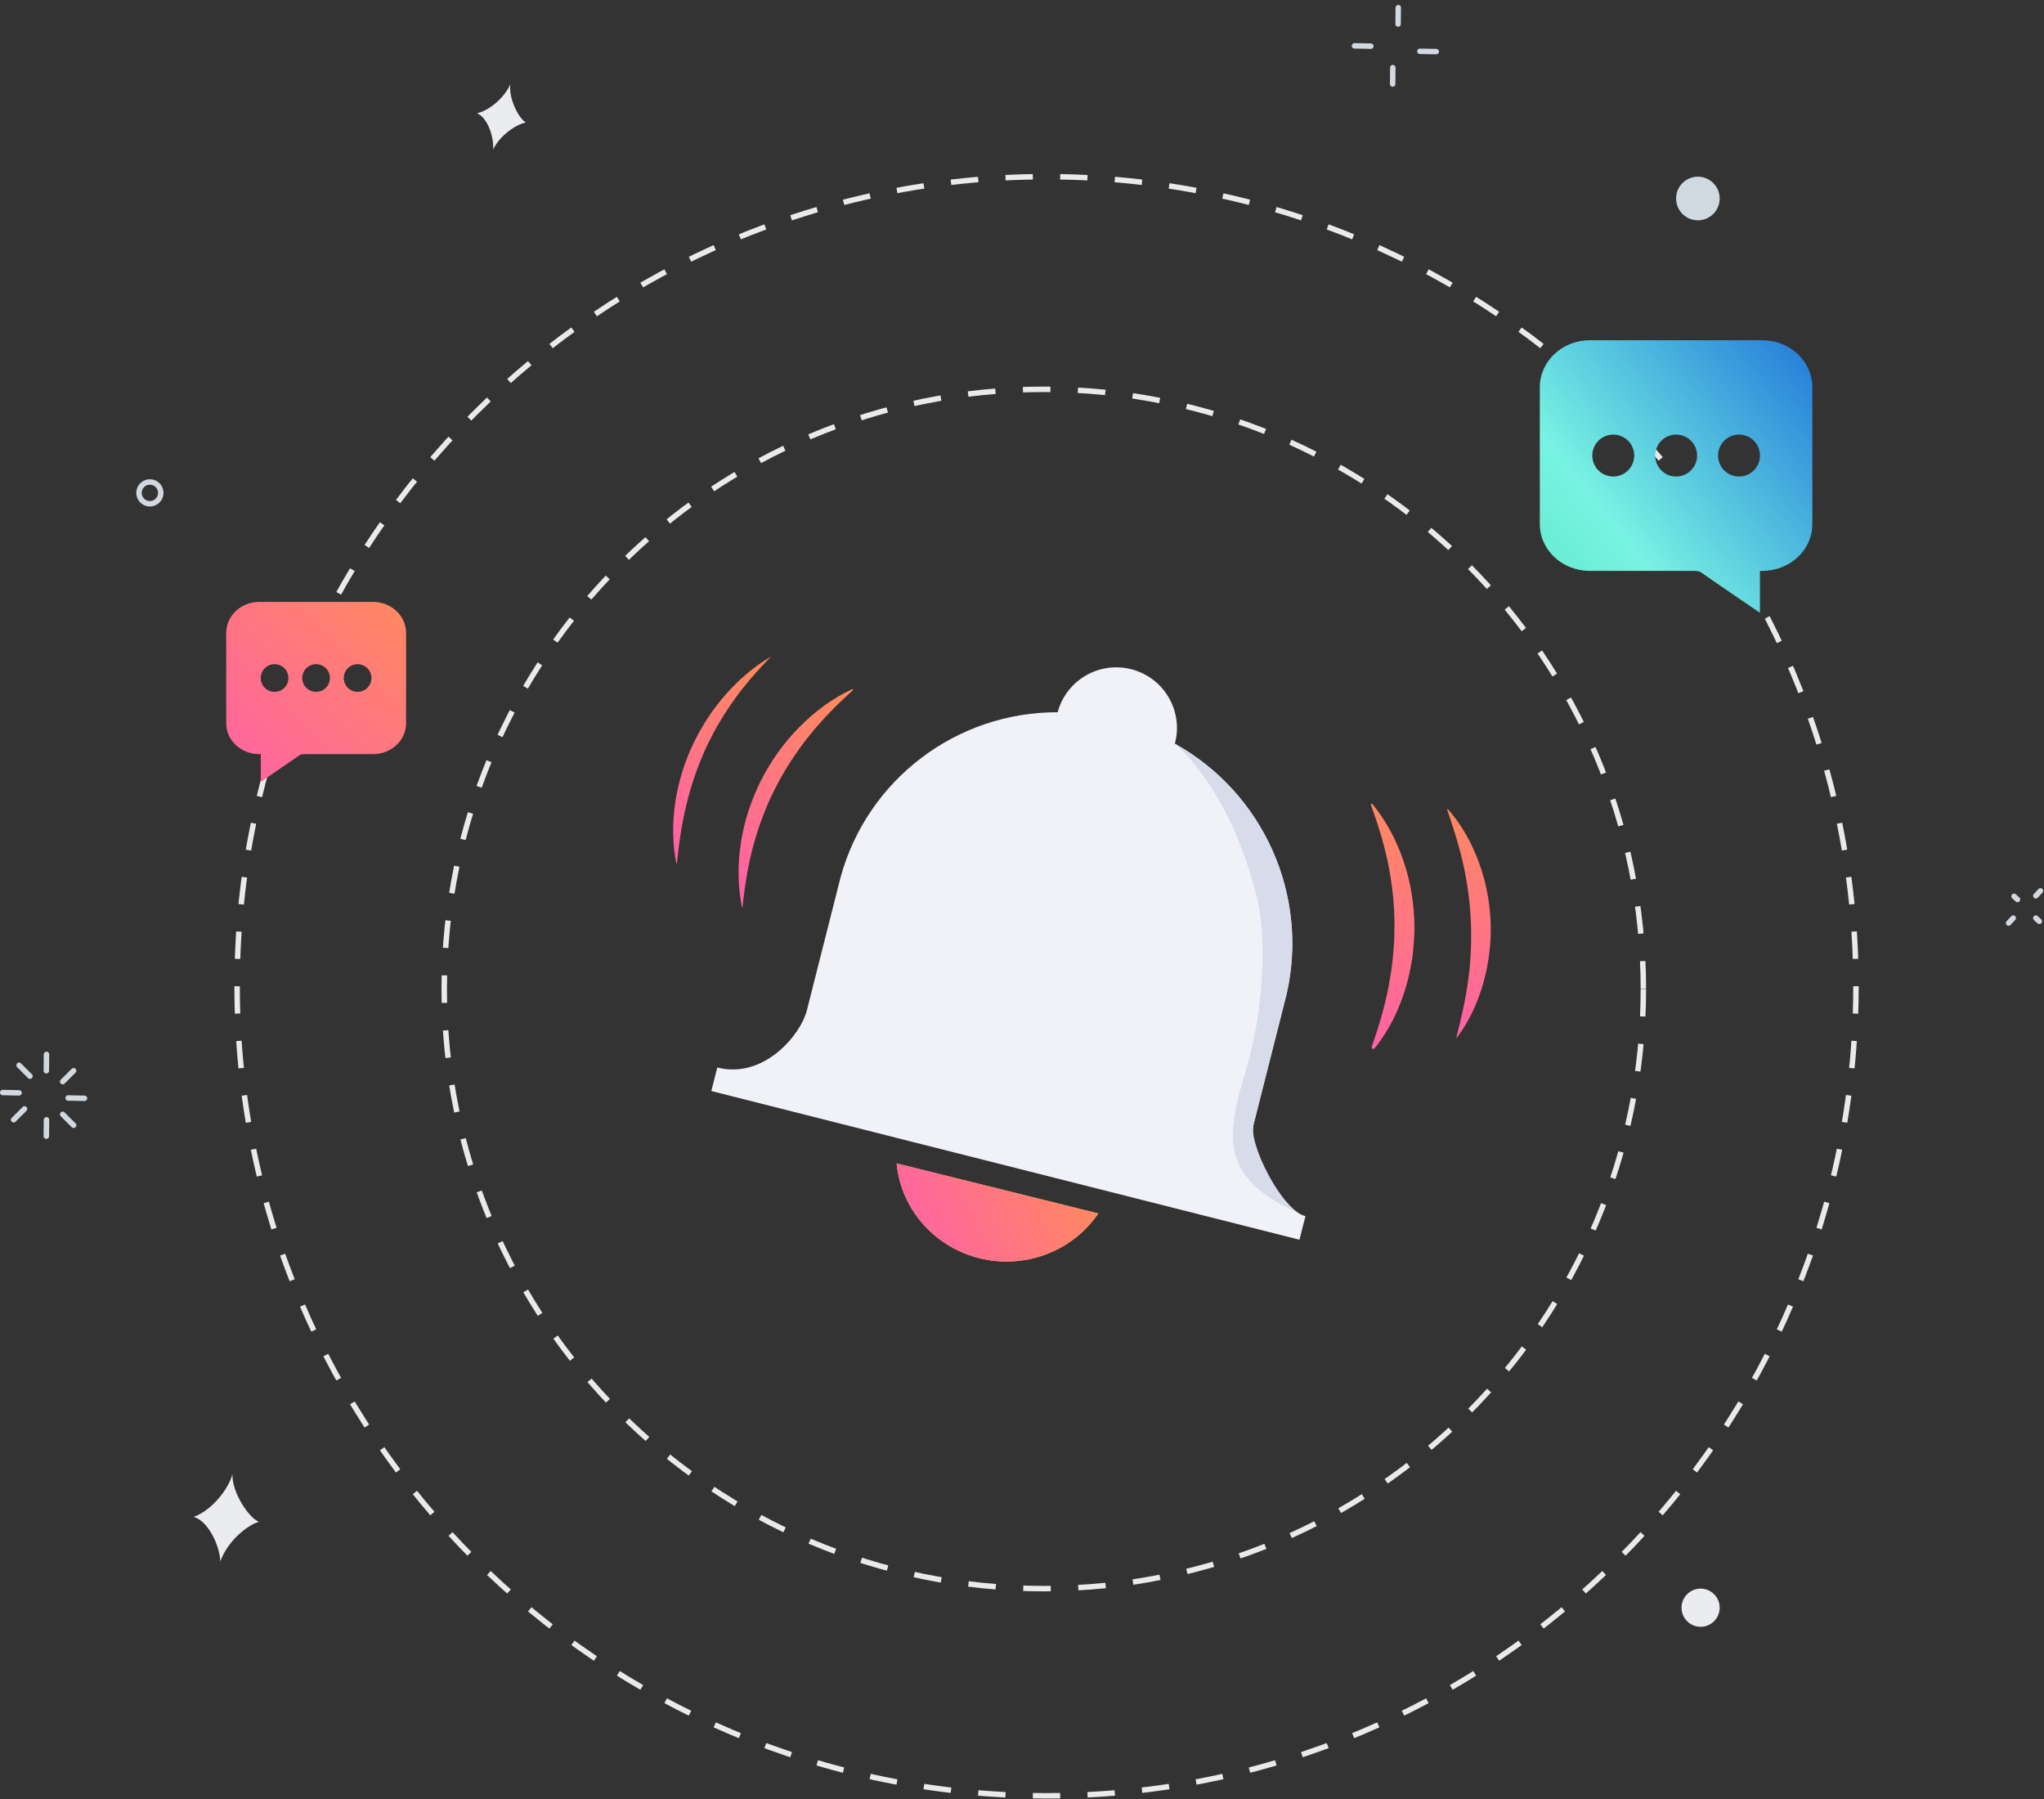 <?xml version="1.0" encoding="UTF-8"?>
<svg width="375px" height="330px" viewBox="0 0 375 330" version="1.1" xmlns="http://www.w3.org/2000/svg" xmlns:xlink="http://www.w3.org/1999/xlink">
    <rect x="0" y="0" width="375" height="330" fill="#333333" stroke="none"/>
    <title></title>
    <defs>
        <linearGradient x1="124.319%" y1="-1.152%" x2="-15.707%" y2="111.925%" id="linearGradient-1">
            <stop stop-color="#1162D7" offset="0%"></stop>
            <stop stop-color="#78F3E3" offset="66.199%"></stop>
            <stop stop-color="#52E5BB" offset="100%"></stop>
        </linearGradient>
        <linearGradient x1="100%" y1="0%" x2="0%" y2="100%" id="linearGradient-2">
            <stop stop-color="#FF8960" offset="0%"></stop>
            <stop stop-color="#FF62A5" offset="100%"></stop>
        </linearGradient>
        <linearGradient x1="100%" y1="38.167%" x2="0%" y2="61.833%" id="linearGradient-3">
            <stop stop-color="#FF8960" offset="0%"></stop>
            <stop stop-color="#FF62A5" offset="100%"></stop>
        </linearGradient>
        <linearGradient x1="51.58%" y1="0%" x2="48.42%" y2="100%" id="linearGradient-4">
            <stop stop-color="#FF8960" offset="0%"></stop>
            <stop stop-color="#FF62A5" offset="100%"></stop>
        </linearGradient>
        <linearGradient x1="51.814%" y1="0%" x2="48.186%" y2="100%" id="linearGradient-5">
            <stop stop-color="#FF8960" offset="0%"></stop>
            <stop stop-color="#FF62A5" offset="100%"></stop>
        </linearGradient>
        <linearGradient x1="63.781%" y1="0%" x2="36.219%" y2="100%" id="linearGradient-6">
            <stop stop-color="#FF8960" offset="0%"></stop>
            <stop stop-color="#FF62A5" offset="100%"></stop>
        </linearGradient>
        <linearGradient x1="61.219%" y1="0%" x2="38.781%" y2="100%" id="linearGradient-7">
            <stop stop-color="#FF8960" offset="0%"></stop>
            <stop stop-color="#FF62A5" offset="100%"></stop>
        </linearGradient>
    </defs>
    <g id="Page-1" stroke="none" stroke-width="1" fill="none" fill-rule="evenodd">
        <g id="P2/0.6-Success" transform="translate(-826, -238)">
            <g id="Artwork" transform="translate(826, 239)">
                <path d="M239.5,222.099 L238.407,226.411 L130.5,199.132 L131.592,194.821 C140.226,197.002 146.923,188.698 148.006,184.43 L154.233,159.86 C159.164,141.979 175.468,129.606 194.042,129.652 C195.632,123.721 201.738,120.203 207.675,121.793 C213.614,123.382 217.138,129.478 215.545,135.409 C231.834,144.488 240.183,163.203 236.045,181.368 L230.015,205.162 C228.735,210.205 235.184,221.008 239.5,222.099" id="Fill-1" fill="#F1F2F7"></path>
                <path d="M164.5,212.411 C165.547,223.328 175.423,231.348 186.559,230.322 C192.624,229.764 198.112,226.558 201.5,221.592 L164.5,212.411 Z" id="Fill-3" fill="#FFDA3E"></path>
                <path d="M340.5,179.911 C340.5,261.924 274.013,328.411 191.999,328.411 C109.986,328.411 43.5,261.924 43.5,179.911 C43.5,97.897 109.986,31.411 191.999,31.411 C274.013,31.411 340.5,97.897 340.5,179.911 Z" id="Stroke-5" stroke="#E9EAEC" stroke-dasharray="5.017,5.017"></path>
                <path d="M301.5,180.411 C301.5,241.161 252.251,290.411 191.499,290.411 C130.747,290.411 81.5,241.161 81.5,180.411 C81.5,119.66 130.747,70.411 191.499,70.411 C252.251,70.411 301.5,119.66 301.5,180.411 Z" id="Stroke-7" stroke="#E9EAEC" stroke-dasharray="5.045,5.045"></path>
                <path d="M295.974,78.719 C298.1,78.719 299.82,80.437 299.82,82.565 C299.82,84.692 298.1,86.411 295.974,86.411 C293.846,86.411 292.126,84.692 292.126,82.565 C292.126,80.437 293.846,78.719 295.974,78.719 M307.512,78.719 C309.64,78.719 311.358,80.437 311.358,82.565 C311.358,84.692 309.64,86.411 307.512,86.411 C305.384,86.411 303.666,84.692 303.666,82.565 C303.666,80.437 305.384,78.719 307.512,78.719 M319.05,78.719 C321.178,78.719 322.896,80.437 322.896,82.565 C322.896,84.692 321.178,86.411 319.05,86.411 C316.923,86.411 315.204,84.692 315.204,82.565 C315.204,80.437 316.923,78.719 319.05,78.719 M291.67,103.719 L310.025,103.719 C311.756,103.719 311.756,103.732 312.585,104.344 C313.415,104.957 322.886,111.411 322.886,111.411 L322.886,103.719 L323.33,103.719 C328.401,103.719 332.5,99.897 332.5,95.137 L332.5,70.029 C332.5,65.269 328.391,61.411 323.33,61.411 L291.67,61.411 C286.61,61.411 282.5,65.269 282.5,70.029 L282.5,95.137 C282.5,99.897 286.61,103.719 291.67,103.719" id="Fill-9" fill="url(#linearGradient-1)"></path>
                <path d="M68.145,123.372 C68.145,124.777 67.011,125.91 65.606,125.91 C64.202,125.91 63.069,124.777 63.069,123.372 C63.069,121.968 64.202,120.833 65.606,120.833 C67.011,120.833 68.145,121.968 68.145,123.372 M60.53,123.372 C60.53,124.777 59.395,125.91 57.992,125.91 C56.588,125.91 55.453,124.777 55.453,123.372 C55.453,121.968 56.588,120.833 57.992,120.833 C59.395,120.833 60.53,121.968 60.53,123.372 M52.915,123.372 C52.915,124.777 51.78,125.91 50.376,125.91 C48.973,125.91 47.838,124.777 47.838,123.372 C47.838,121.968 48.973,120.833 50.376,120.833 C51.78,120.833 52.915,121.968 52.915,123.372 M74.5,131.67 L74.5,115.099 C74.5,111.957 71.786,109.411 68.447,109.411 L47.553,109.411 C44.213,109.411 41.5,111.957 41.5,115.099 L41.5,131.67 C41.5,134.81 44.206,137.332 47.553,137.332 L47.847,137.332 L47.847,142.411 C47.847,142.411 54.097,138.15 54.644,137.745 C55.192,137.341 55.192,137.332 56.334,137.332 L68.447,137.332 C71.786,137.332 74.5,134.81 74.5,131.67" id="Fill-11" fill="url(#linearGradient-2)"></path>
                <path d="M164.5,212.411 C165.547,223.328 175.423,231.348 186.559,230.322 C192.624,229.764 198.112,226.558 201.5,221.592 L164.5,212.411 Z" id="Fill-13" fill="url(#linearGradient-3)"></path>
                <path d="M251.76,146.463 C254.288,149.509 256.186,153.097 257.477,156.899 C258.792,160.704 259.434,164.745 259.5,168.789 C259.5,170.812 259.355,172.833 259.094,174.836 C258.75,176.829 258.353,178.808 257.728,180.726 C256.519,184.561 254.692,188.199 252.203,191.295 C252.095,191.429 251.903,191.449 251.77,191.343 C251.666,191.258 251.632,191.12 251.672,190.999 C252.968,187.304 254.042,183.66 254.764,179.962 C254.897,179.028 255.081,178.109 255.235,177.186 C255.342,176.254 255.482,175.329 255.562,174.398 C255.623,173.466 255.743,172.54 255.782,171.608 C255.796,170.674 255.841,169.742 255.836,168.81 C255.858,165.078 255.442,161.351 254.718,157.652 C253.974,153.95 252.854,150.303 251.509,146.608 C251.481,146.532 251.52,146.447 251.596,146.42 C251.656,146.397 251.721,146.417 251.76,146.463" id="Fill-15" fill="url(#linearGradient-4)"></path>
                <path d="M265.65,147.44 C268.125,150.243 269.989,153.568 271.287,157.098 C272.589,160.632 273.34,164.386 273.474,168.163 C273.619,171.938 273.151,175.734 272.125,179.349 C271.1,182.963 269.502,186.417 267.248,189.393 C267.233,189.412 267.206,189.416 267.188,189.403 C267.174,189.392 267.168,189.373 267.172,189.358 C268.106,185.775 268.888,182.29 269.362,178.786 C269.836,175.283 269.992,171.782 269.859,168.294 C269.714,164.807 269.285,161.332 268.53,157.883 C267.778,154.429 266.716,151.021 265.504,147.523 C265.49,147.478 265.513,147.431 265.558,147.415 C265.592,147.404 265.628,147.414 265.65,147.44" id="Fill-17" fill="url(#linearGradient-5)"></path>
                <path d="M136.114,165.36 C135.331,161.503 135.322,157.473 135.943,153.534 C136.543,149.584 137.834,145.734 139.626,142.137 C141.462,138.562 143.808,135.235 146.642,132.389 C149.455,129.533 152.717,127.113 156.316,125.423 C156.382,125.393 156.457,125.42 156.488,125.483 C156.512,125.535 156.499,125.595 156.457,125.632 C153.529,128.262 150.834,131.003 148.451,133.972 C146.086,136.945 143.994,140.106 142.303,143.47 C140.566,146.813 139.24,150.355 138.233,154.008 C137.241,157.671 136.629,161.451 136.239,165.354 C136.234,165.387 136.204,165.413 136.169,165.411 C136.142,165.408 136.12,165.386 136.114,165.36" id="Fill-19" fill="url(#linearGradient-6)"></path>
                <path d="M124.075,157.362 C123.355,153.761 123.342,150.009 123.865,146.336 C124.404,142.662 125.482,139.053 127.073,135.692 C128.646,132.325 130.678,129.175 133.122,126.415 C135.555,123.652 138.367,121.236 141.5,119.411 C138.942,121.989 136.592,124.678 134.542,127.57 C132.499,130.465 130.723,133.518 129.283,136.73 C127.857,139.946 126.713,143.285 125.898,146.732 C125.059,150.178 124.556,153.713 124.194,157.356 C124.19,157.389 124.162,157.413 124.127,157.411 C124.101,157.408 124.079,157.388 124.075,157.362" id="Fill-21" fill="url(#linearGradient-7)"></path>
                <path d="M239.5,222.1 C239.5,222.1 233.106,219.623 229.745,216.089 C225.064,211.169 225.372,205.8 228.537,195.439 C232.259,183.1 232.158,170.103 230.724,164.145 C225.731,143.385 215.5,135.411 215.5,135.411 C231.819,144.49 240.184,163.204 236.039,181.368 L229.997,205.163 C228.938,208.678 235.176,221.008 239.5,222.1 L238.405,226.411 L239.5,222.1 Z" id="Fill-23" fill="#D8DBEA"></path>
                <line x1="15.5" y1="200.47" x2="12.5" y2="200.411" id="Stroke-25" stroke="#D2D8DF" stroke-linecap="round"></line>
                <line x1="13.5" y1="195.411" x2="11.5" y2="197.411" id="Stroke-27" stroke="#D2D8DF" stroke-linecap="round"></line>
                <line x1="8.529" y1="192.411" x2="8.5" y2="195.411" id="Stroke-29" stroke="#D2D8DF" stroke-linecap="round"></line>
                <line x1="3.5" y1="194.411" x2="5.5" y2="196.411" id="Stroke-31" stroke="#D2D8DF" stroke-linecap="round"></line>
                <line x1="0.5" y1="199.411" x2="3.5" y2="199.47" id="Stroke-33" stroke="#D2D8DF" stroke-linecap="round"></line>
                <line x1="2.5" y1="204.411" x2="4.5" y2="202.411" id="Stroke-35" stroke="#D2D8DF" stroke-linecap="round"></line>
                <line x1="8.5" y1="207.411" x2="8.529" y2="204.411" id="Stroke-37" stroke="#D2D8DF" stroke-linecap="round"></line>
                <line x1="13.5" y1="205.411" x2="11.5" y2="203.411" id="Stroke-39" stroke="#D2D8DF" stroke-linecap="round"></line>
                <line x1="374.347" y1="162.411" x2="373.5" y2="163.328" id="Stroke-41" stroke="#D2D8DF" stroke-linecap="round"></line>
                <line x1="369.5" y1="163.411" x2="370.139" y2="164" id="Stroke-43" stroke="#D2D8DF" stroke-linecap="round"></line>
                <line x1="368.5" y1="168.328" x2="369.347" y2="167.411" id="Stroke-45" stroke="#D2D8DF" stroke-linecap="round"></line>
                <line x1="374.138" y1="168" x2="373.5" y2="167.411" id="Stroke-47" stroke="#D2D8DF" stroke-linecap="round"></line>
                <line x1="263.5" y1="8.466" x2="260.5" y2="8.411" id="Stroke-49" stroke="#D2D8DF" stroke-linecap="round"></line>
                <line x1="256.531" y1="0.411" x2="256.5" y2="3.411" id="Stroke-51" stroke="#D2D8DF" stroke-linecap="round"></line>
                <line x1="248.5" y1="7.411" x2="251.5" y2="7.465" id="Stroke-53" stroke="#D2D8DF" stroke-linecap="round"></line>
                <line x1="255.5" y1="14.411" x2="255.531" y2="11.411" id="Stroke-55" stroke="#D2D8DF" stroke-linecap="round"></line>
                <path d="M47.5,278.151 C45.314,278.77 41.674,281.808 40.428,285.411 C40.219,282.064 37.972,277.857 35.5,277.251 C38.516,276.242 41.783,272.535 42.652,269.411 C42.495,272.685 45.637,277.439 47.5,278.151" id="Fill-57" fill="#EBECEF"></path>
                <path d="M96.5,21.475 C94.787,21.763 91.75,23.771 90.472,26.411 C90.624,23.845 89.314,20.452 87.5,19.784 C89.877,19.267 92.695,16.717 93.643,14.411 C93.219,16.892 95.156,20.776 96.5,21.475" id="Fill-59" fill="#EBECEF"></path>
                <path d="M311.413,39.41 C309.203,39.362 307.452,37.533 307.501,35.324 C307.549,33.115 309.378,31.364 311.585,31.412 C313.795,31.46 315.547,33.289 315.499,35.497 C315.45,37.706 313.622,39.458 311.413,39.41" id="Fill-61" fill="#D1D9E0"></path>
                <path d="M311.924,297.41 C309.992,297.369 308.46,295.768 308.501,293.836 C308.542,291.903 310.143,290.371 312.076,290.411 C314.009,290.454 315.542,292.054 315.499,293.987 C315.457,295.918 313.857,297.452 311.924,297.41" id="Fill-63" fill="#EBECEF"></path>
                <path d="M27.456,91.41 C26.352,91.386 25.476,90.472 25.5,89.367 C25.523,88.263 26.439,87.388 27.543,87.411 C28.647,87.435 29.523,88.349 29.5,89.453 C29.475,90.559 28.56,91.434 27.456,91.41 Z" id="Stroke-65" stroke="#D2D8DF" stroke-linecap="round"></path>
            </g>
        </g>
    </g>
</svg>